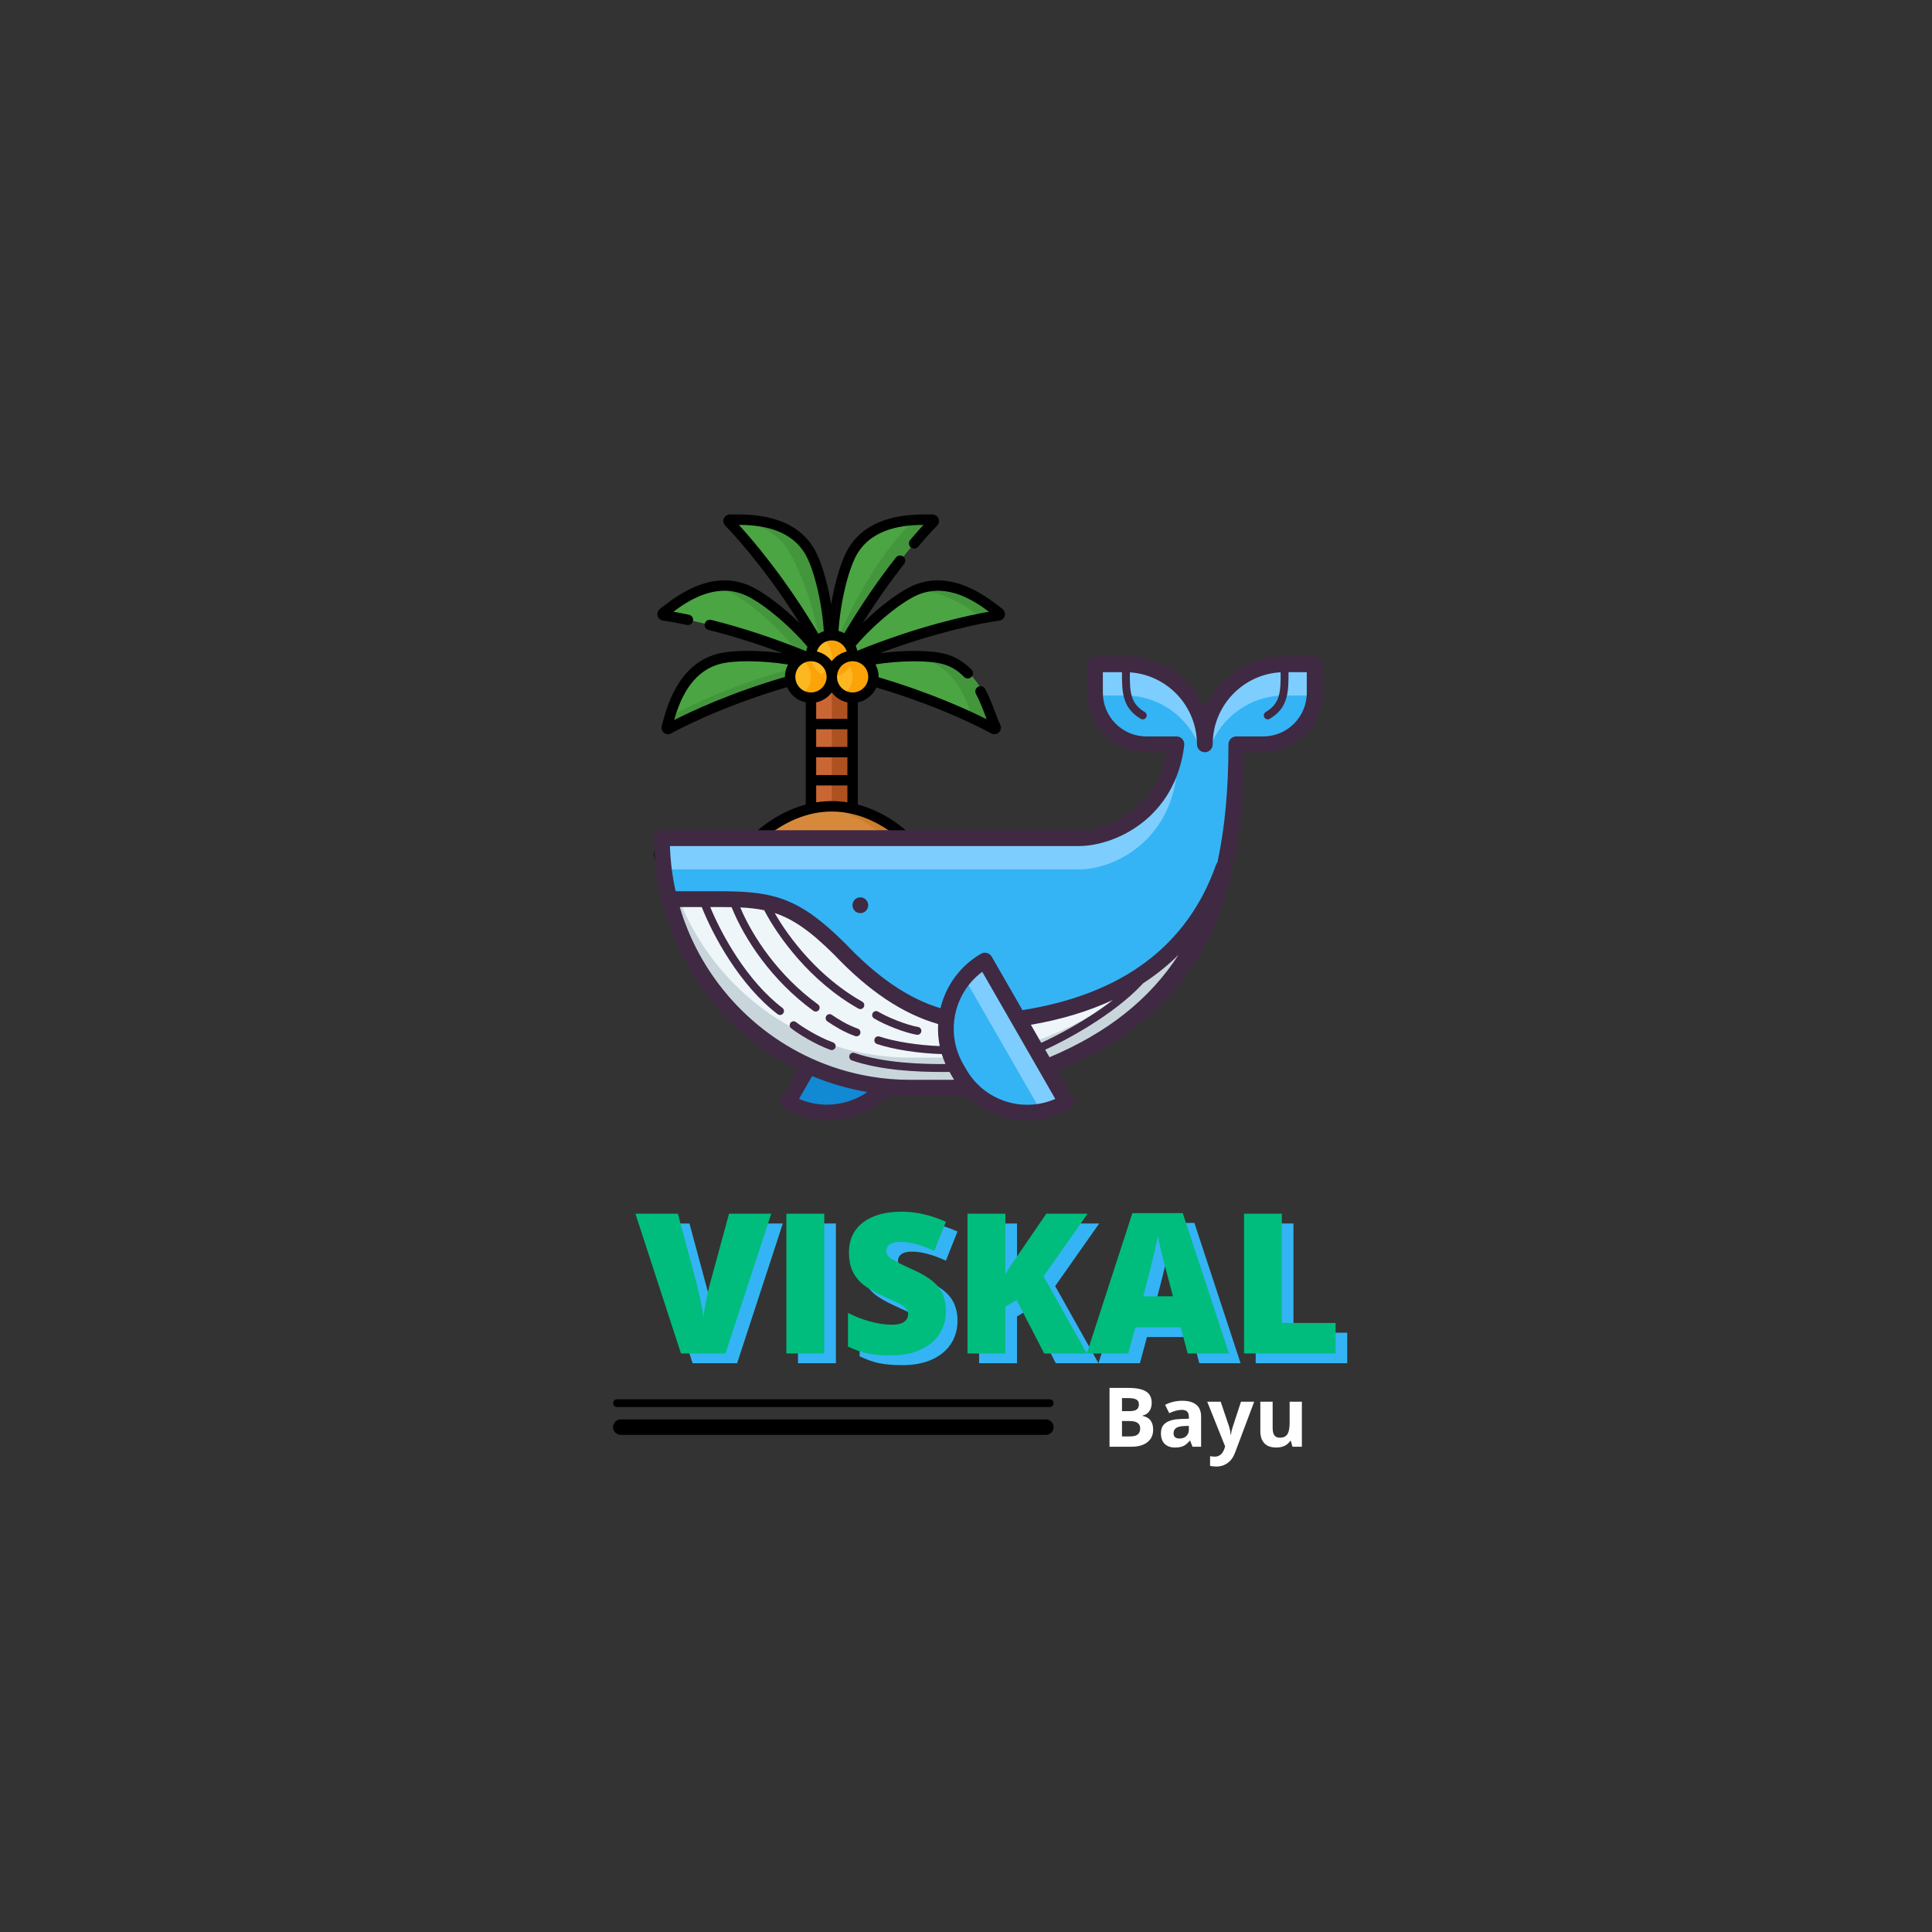<svg xmlns="http://www.w3.org/2000/svg" xmlns:xlink="http://www.w3.org/1999/xlink" width="500" zoomAndPan="magnify" viewBox="0 0 375 375" height="500" preserveAspectRatio="xMidYMid meet" version="1.0"><rect x="0" y="0" width="375" height="375" fill="#333333" stroke="none"/><defs><g/><clipPath id="id1"><path d="M 126.949 99.832 L 195.949 99.832 L 195.949 168.832 L 126.949 168.832 Z M 126.949 99.832 " clip-rule="nonzero"/></clipPath><clipPath id="id2"><path d="M 126.949 127.398 L 256.699 127.398 L 256.699 217.504 L 126.949 217.504 Z M 126.949 127.398 " clip-rule="nonzero"/></clipPath></defs><path fill="#ca6633" d="M 165.492 158.324 L 157.406 158.324 L 157.406 134.609 C 157.406 132.379 159.215 130.566 161.449 130.566 C 163.68 130.566 165.492 132.379 165.492 134.609 Z M 165.492 158.324 " fill-opacity="1" fill-rule="nonzero"/><path fill="#ae5121" d="M 161.449 130.566 C 160.711 130.566 160.023 130.766 159.43 131.109 C 160.637 131.809 161.449 133.113 161.449 134.609 L 161.449 158.324 L 165.492 158.324 L 165.492 134.609 C 165.492 132.379 163.68 130.566 161.449 130.566 Z M 161.449 130.566 " fill-opacity="1" fill-rule="nonzero"/><path fill="#ea9946" d="M 192.91 167.82 L 129.988 167.82 C 128.871 167.82 127.969 166.918 127.969 165.801 C 127.969 164.684 128.871 163.777 129.988 163.777 L 192.91 163.777 C 194.023 163.777 194.93 164.684 194.93 165.801 C 194.93 166.918 194.023 167.82 192.91 167.82 Z M 192.91 167.82 " fill-opacity="1" fill-rule="nonzero"/><path fill="#d7893b" d="M 192.91 163.777 L 188.867 163.777 C 189.984 163.777 190.887 164.684 190.887 165.801 C 190.887 166.918 189.984 167.82 188.867 167.82 L 192.91 167.82 C 194.023 167.82 194.93 166.918 194.93 165.801 C 194.93 164.684 194.023 163.777 192.91 163.777 Z M 192.91 163.777 " fill-opacity="1" fill-rule="nonzero"/><path fill="#d7893b" d="M 177.086 163.777 L 145.812 163.777 C 145.812 163.777 152.102 156.504 161.449 156.504 C 170.797 156.504 177.086 163.777 177.086 163.777 Z M 177.086 163.777 " fill-opacity="1" fill-rule="nonzero"/><path fill="#cc7d2d" d="M 161.449 156.504 C 160.758 156.504 160.082 156.543 159.43 156.617 C 167.648 157.539 173.043 163.777 173.043 163.777 L 177.086 163.777 C 177.086 163.777 170.797 156.504 161.449 156.504 Z M 161.449 156.504 " fill-opacity="1" fill-rule="nonzero"/><path fill="#4ba543" d="M 161.617 130.184 C 180.629 134.488 192.918 141.492 192.918 141.492 C 193.156 141.559 193.297 141.328 193.227 141.09 C 192.422 138.32 190.633 130.055 183.363 127.949 C 178.832 126.637 167.512 127.461 161.617 130.184 Z M 161.617 130.184 " fill-opacity="1" fill-rule="nonzero"/><path fill="#44963d" d="M 193.227 141.09 C 192.422 138.32 190.633 130.055 183.363 127.949 C 181.543 127.422 178.625 127.238 175.406 127.387 C 176.957 127.469 178.309 127.656 179.32 127.949 C 185.414 129.711 187.656 135.805 188.699 139.359 C 191.434 140.645 192.918 141.492 192.918 141.492 C 193.156 141.559 193.297 141.328 193.227 141.09 Z M 193.227 141.09 " fill-opacity="1" fill-rule="nonzero"/><path fill="#4ba543" d="M 162.086 129.27 C 179.855 121.258 193.883 119.449 193.883 119.449 C 194.113 119.359 194.09 119.09 193.891 118.941 C 191.578 117.219 185.172 111.691 178.102 114.391 C 173.695 116.07 165.152 123.547 162.086 129.27 Z M 162.086 129.27 " fill-opacity="1" fill-rule="nonzero"/><path fill="#44963d" d="M 162.152 129.145 C 162.129 129.188 162.105 129.227 162.086 129.27 C 162.684 129 163.273 128.738 163.863 128.48 C 163.297 128.691 162.727 128.914 162.152 129.145 Z M 162.152 129.145 " fill-opacity="1" fill-rule="nonzero"/><path fill="#44963d" d="M 193.891 118.941 C 191.578 117.219 185.172 111.691 178.102 114.391 C 178.027 114.418 177.953 114.445 177.879 114.477 C 183.523 114.848 188.41 118.129 190.504 120.031 C 192.668 119.605 193.883 119.449 193.883 119.449 C 194.113 119.359 194.09 119.09 193.891 118.941 Z M 193.891 118.941 " fill-opacity="1" fill-rule="nonzero"/><path fill="#4ba543" d="M 161.934 128.395 C 171.172 111.23 181.215 101.266 181.215 101.266 C 181.344 101.055 181.156 100.855 180.91 100.859 C 178.027 100.895 169.582 100.402 165.605 106.844 C 163.129 110.859 160.895 121.984 161.934 128.395 Z M 161.934 128.395 " fill-opacity="1" fill-rule="nonzero"/><path fill="#44963d" d="M 180.91 100.859 C 180.055 100.871 178.703 100.836 177.125 100.949 C 177.215 101.027 177.246 101.145 177.172 101.266 C 177.172 101.266 169.027 108.18 161.707 126.102 C 161.746 126.914 161.82 127.684 161.934 128.395 C 171.172 111.23 181.215 101.266 181.215 101.266 C 181.344 101.055 181.156 100.855 180.91 100.859 Z M 180.91 100.859 " fill-opacity="1" fill-rule="nonzero"/><path fill="#4ba543" d="M 161.039 130.184 C 142.027 134.488 129.738 141.492 129.738 141.492 C 129.5 141.559 129.359 141.328 129.43 141.09 C 130.234 138.32 132.023 130.055 139.293 127.949 C 143.824 126.637 155.145 127.461 161.039 130.184 Z M 161.039 130.184 " fill-opacity="1" fill-rule="nonzero"/><path fill="#44963d" d="M 157.359 128.891 C 145.035 131.719 135.285 136.238 130.016 139.027 C 129.766 139.855 129.578 140.57 129.43 141.09 C 129.359 141.328 129.5 141.559 129.738 141.492 C 129.738 141.492 142.027 134.484 161.039 130.184 C 159.969 129.688 158.715 129.258 157.359 128.891 Z M 157.359 128.891 " fill-opacity="1" fill-rule="nonzero"/><path fill="#4ba543" d="M 160.57 129.27 C 142.801 121.258 128.773 119.449 128.773 119.449 C 128.543 119.359 128.566 119.09 128.766 118.941 C 131.078 117.219 137.484 111.691 144.555 114.391 C 148.961 116.07 157.504 123.547 160.57 129.27 Z M 160.57 129.27 " fill-opacity="1" fill-rule="nonzero"/><path fill="#44963d" d="M 140.512 114.391 C 144.336 115.848 151.27 121.664 155.043 126.918 C 156.836 127.633 158.684 128.414 160.57 129.27 C 157.504 123.547 148.961 116.07 144.555 114.391 C 142.469 113.594 140.441 113.516 138.559 113.84 C 139.203 113.957 139.855 114.137 140.512 114.391 Z M 140.512 114.391 " fill-opacity="1" fill-rule="nonzero"/><path fill="#4ba543" d="M 160.723 128.395 C 151.484 111.23 141.441 101.266 141.441 101.266 C 141.312 101.055 141.5 100.855 141.746 100.859 C 144.629 100.895 153.074 100.402 157.051 106.844 C 159.527 110.859 161.762 121.984 160.723 128.395 Z M 160.723 128.395 " fill-opacity="1" fill-rule="nonzero"/><path fill="#44963d" d="M 157.051 106.844 C 153.074 100.402 144.629 100.895 141.746 100.859 C 141.645 100.859 141.555 100.895 141.488 100.949 C 145.215 101.215 150.215 102.32 153.008 106.844 C 155.102 110.238 158.602 118.848 159.008 125.305 C 159.578 126.305 160.152 127.336 160.723 128.395 C 161.762 121.984 159.527 110.859 157.051 106.844 Z M 157.051 106.844 " fill-opacity="1" fill-rule="nonzero"/><path fill="#fdb720" d="M 161.449 131.375 C 161.449 133.609 159.641 135.418 157.406 135.418 C 155.176 135.418 153.363 133.609 153.363 131.375 C 153.363 129.145 155.176 127.336 157.406 127.336 C 159.641 127.336 161.449 129.145 161.449 131.375 Z M 161.449 131.375 " fill-opacity="1" fill-rule="nonzero"/><path fill="#fca309" d="M 157.406 127.336 C 156.672 127.336 155.98 127.531 155.387 127.875 C 156.594 128.574 157.406 129.879 157.406 131.375 C 157.406 132.871 156.594 134.176 155.387 134.875 C 155.98 135.219 156.672 135.418 157.406 135.418 C 159.641 135.418 161.449 133.609 161.449 131.375 C 161.449 129.145 159.641 127.336 157.406 127.336 Z M 157.406 127.336 " fill-opacity="1" fill-rule="nonzero"/><path fill="#fdb720" d="M 169.531 131.375 C 169.531 133.609 167.723 135.418 165.492 135.418 C 163.258 135.418 161.449 133.609 161.449 131.375 C 161.449 129.145 163.258 127.336 165.492 127.336 C 167.723 127.336 169.531 129.145 169.531 131.375 Z M 169.531 131.375 " fill-opacity="1" fill-rule="nonzero"/><path fill="#fca309" d="M 165.492 127.336 C 164.754 127.336 164.062 127.531 163.469 127.875 C 164.676 128.574 165.492 129.879 165.492 131.375 C 165.492 132.871 164.676 134.176 163.469 134.875 C 164.062 135.219 164.754 135.418 165.492 135.418 C 167.723 135.418 169.531 133.609 169.531 131.375 C 169.531 129.145 167.723 127.336 165.492 127.336 Z M 165.492 127.336 " fill-opacity="1" fill-rule="nonzero"/><path fill="#fdb720" d="M 165.492 127.336 C 165.492 129.566 163.68 131.375 161.449 131.375 C 159.215 131.375 157.406 129.566 157.406 127.336 C 157.406 125.102 159.215 123.293 161.449 123.293 C 163.68 123.293 165.492 125.102 165.492 127.336 Z M 165.492 127.336 " fill-opacity="1" fill-rule="nonzero"/><path fill="#fca309" d="M 161.449 123.293 C 160.711 123.293 160.023 123.492 159.43 123.836 C 160.637 124.535 161.449 125.84 161.449 127.336 C 161.449 128.832 160.637 130.137 159.43 130.836 C 160.023 131.18 160.711 131.375 161.449 131.375 C 163.68 131.375 165.492 129.566 165.492 127.336 C 165.492 125.102 163.68 123.293 161.449 123.293 Z M 161.449 123.293 " fill-opacity="1" fill-rule="nonzero"/><g clip-path="url(#id1)"><path fill="#000000" d="M 192.91 162.77 L 177.531 162.77 C 176.398 161.574 172.387 157.723 166.5 156.16 L 166.5 136.328 C 168.109 136 169.445 134.902 170.102 133.441 C 183.746 137.477 192.332 142.32 192.418 142.367 C 192.488 142.41 192.559 142.441 192.637 142.461 C 192.754 142.496 192.875 142.512 192.992 142.512 C 193.367 142.512 193.73 142.348 193.977 142.051 C 194.305 141.652 194.363 141.098 194.129 140.633 C 193.844 140.07 193.543 139.27 193.195 138.348 C 192.691 137.008 192.062 135.336 191.211 133.723 C 190.949 133.23 190.34 133.043 189.844 133.301 C 189.352 133.562 189.164 134.176 189.426 134.668 C 190.219 136.168 190.797 137.703 191.305 139.059 C 191.375 139.25 191.445 139.434 191.512 139.609 C 188.199 137.941 180.742 134.469 170.539 131.465 C 170.543 131.434 170.543 131.406 170.543 131.375 C 170.543 130.5 170.316 129.676 169.922 128.953 C 174.922 128.18 180.379 128.145 183.086 128.922 C 184.621 129.359 185.941 130.164 187.113 131.383 C 187.312 131.586 187.578 131.691 187.844 131.691 C 188.094 131.691 188.348 131.598 188.543 131.406 C 188.945 131.02 188.957 130.379 188.57 129.977 C 187.16 128.52 185.504 127.512 183.641 126.977 C 180.852 126.18 175.715 126.133 170.727 126.797 C 181.352 122.812 190.406 120.918 194.012 120.453 C 194.09 120.441 194.168 120.422 194.242 120.395 C 194.684 120.227 194.984 119.852 195.047 119.398 C 195.113 118.922 194.902 118.434 194.496 118.133 C 194.336 118.012 194.156 117.875 193.957 117.723 C 191.227 115.633 184.84 110.738 177.738 113.445 C 175.016 114.484 170.957 117.496 167.418 120.977 C 169.941 116.949 172.648 113.082 175.496 109.445 C 175.84 109.008 175.766 108.371 175.324 108.027 C 174.887 107.684 174.25 107.762 173.906 108.199 C 170.312 112.785 166.941 117.73 163.879 122.906 C 163.527 122.711 163.152 122.562 162.758 122.457 C 163.117 116.816 164.73 110.188 166.465 107.375 C 169.562 102.359 175.641 101.914 179.242 101.875 C 178.594 102.582 177.715 103.562 176.66 104.812 C 176.301 105.238 176.355 105.875 176.781 106.234 C 177.207 106.594 177.844 106.539 178.207 106.113 C 180.461 103.441 181.91 102 181.926 101.984 C 181.984 101.93 182.031 101.867 182.074 101.797 C 182.32 101.398 182.332 100.918 182.105 100.52 C 181.871 100.105 181.418 99.848 180.914 99.848 C 180.91 99.848 180.902 99.848 180.898 99.848 C 180.699 99.852 180.473 99.852 180.223 99.852 C 176.789 99.848 168.738 99.848 164.746 106.312 C 163.355 108.566 162.07 112.828 161.328 117.293 C 160.586 112.828 159.301 108.57 157.91 106.312 C 153.918 99.848 145.875 99.852 142.434 99.852 C 142.184 99.852 141.957 99.852 141.758 99.848 C 141.25 99.84 140.789 100.102 140.551 100.52 C 140.324 100.918 140.336 101.398 140.582 101.797 C 140.625 101.867 140.676 101.93 140.73 101.984 C 140.809 102.059 147.711 108.977 155.23 120.961 C 151.695 117.488 147.664 114.492 144.914 113.445 C 137.812 110.738 131.43 115.633 128.699 117.723 C 128.5 117.875 128.32 118.012 128.16 118.129 C 127.754 118.434 127.543 118.922 127.609 119.398 C 127.672 119.852 127.973 120.227 128.414 120.395 C 128.488 120.422 128.566 120.441 128.645 120.449 C 128.66 120.453 130.383 120.68 133.32 121.297 C 133.867 121.414 134.402 121.066 134.516 120.52 C 134.633 119.973 134.281 119.438 133.738 119.32 C 132.508 119.062 131.488 118.871 130.711 118.734 C 133.59 116.574 138.688 113.234 144.195 115.332 C 147.449 116.574 152.98 121.094 156.727 125.539 C 156.621 125.82 156.539 126.109 156.484 126.41 C 150.387 123.914 144.176 121.863 138.023 120.316 C 137.48 120.18 136.934 120.508 136.797 121.047 C 136.66 121.59 136.988 122.141 137.531 122.273 C 142.32 123.48 147.148 124.996 151.93 126.793 C 146.922 126.125 141.801 126.172 139.012 126.977 C 131.711 129.09 129.559 136.844 128.641 140.156 C 128.574 140.398 128.512 140.613 128.457 140.809 C 128.316 141.293 128.438 141.809 128.781 142.152 C 129.016 142.387 129.328 142.516 129.652 142.516 C 129.773 142.516 129.898 142.496 130.02 142.461 C 130.098 142.441 130.168 142.406 130.238 142.367 C 130.324 142.32 138.98 137.43 152.77 133.375 C 153.414 134.871 154.762 135.996 156.395 136.328 L 156.395 156.16 C 150.512 157.723 146.5 161.574 145.367 162.77 L 129.988 162.77 C 128.316 162.77 126.957 164.129 126.957 165.801 C 126.957 167.473 128.316 168.832 129.988 168.832 L 192.91 168.832 C 194.578 168.832 195.941 167.473 195.941 165.801 C 195.941 164.129 194.578 162.77 192.91 162.77 Z M 161.449 134.402 C 162.18 135.375 163.246 136.078 164.48 136.328 L 164.48 139.527 L 158.418 139.527 L 158.418 136.328 C 159.648 136.074 160.719 135.375 161.449 134.402 Z M 164.48 144.984 L 158.418 144.984 L 158.418 141.547 L 164.48 141.547 Z M 158.418 147.004 L 164.48 147.004 L 164.48 150.441 L 158.418 150.441 Z M 165.492 134.406 C 163.82 134.406 162.461 133.047 162.461 131.375 C 162.461 129.703 163.82 128.344 165.492 128.344 C 167.164 128.344 168.523 129.703 168.523 131.375 C 168.523 133.047 167.164 134.406 165.492 134.406 Z M 158.547 126.457 C 158.926 125.211 160.082 124.305 161.449 124.305 C 162.812 124.305 163.973 125.211 164.352 126.457 C 163.172 126.727 162.152 127.414 161.449 128.348 C 160.746 127.414 159.727 126.727 158.547 126.457 Z M 178.461 115.332 C 183.973 113.23 189.07 116.578 191.949 118.734 C 188.07 119.422 178.312 121.465 166.398 126.316 C 166.328 125.98 166.227 125.656 166.094 125.348 C 169.824 120.98 175.285 116.547 178.461 115.332 Z M 156.188 107.375 C 157.934 110.203 159.555 116.867 159.902 122.527 C 159.527 122.645 159.172 122.809 158.84 123.008 C 152.414 112.141 146.039 104.742 143.41 101.875 C 147.008 101.914 153.09 102.355 156.188 107.375 Z M 130.852 139.758 C 131.852 136.301 133.91 130.559 139.574 128.918 C 142.316 128.125 147.867 128.172 152.957 128.988 C 152.574 129.699 152.355 130.512 152.355 131.375 C 152.355 131.383 152.355 131.387 152.355 131.395 C 141.719 134.508 134.031 138.137 130.852 139.758 Z M 154.375 131.375 C 154.375 129.703 155.734 128.344 157.406 128.344 C 159.078 128.344 160.438 129.703 160.438 131.375 C 160.438 133.047 159.078 134.406 157.406 134.406 C 155.734 134.406 154.375 133.047 154.375 131.375 Z M 158.418 152.461 L 164.48 152.461 L 164.48 155.73 C 163.512 155.578 162.5 155.492 161.449 155.492 C 160.398 155.492 159.387 155.578 158.418 155.73 Z M 161.449 157.516 C 167.434 157.516 172.16 160.719 174.57 162.77 L 148.324 162.77 C 150.727 160.719 155.445 157.516 161.449 157.516 Z M 192.91 166.809 L 129.988 166.809 C 129.434 166.809 128.98 166.355 128.98 165.801 C 128.98 165.242 129.434 164.789 129.988 164.789 L 192.91 164.789 C 193.465 164.789 193.918 165.242 193.918 165.801 C 193.918 166.355 193.465 166.809 192.91 166.809 Z M 192.91 166.809 " fill-opacity="1" fill-rule="nonzero"/></g><path fill="#1189d3" d="M 152.957 213.93 C 160.215 218.141 169.492 215.645 173.684 208.352 L 174.301 207.281 C 178.488 199.988 176.004 190.664 168.746 186.457 L 152.957 213.93 " fill-opacity="1" fill-rule="nonzero"/><path fill="#34b4f4" d="M 249.32 128.934 C 240.781 128.934 233.855 135.891 233.855 144.469 C 233.855 135.891 226.93 128.934 218.391 128.934 L 212.539 128.934 L 212.539 134.473 C 212.539 139.992 216.996 144.469 222.492 144.469 L 228.344 144.469 C 226.805 157.184 216.375 162.684 209.363 162.684 L 128.477 162.684 C 128.477 189.438 150.066 211.129 176.699 211.129 L 184.312 211.129 C 188.816 211.129 193.168 210.465 197.277 209.246 C 197.277 209.25 197.277 209.25 197.277 209.254 C 197.328 209.238 197.375 209.219 197.426 209.203 C 198.98 208.734 200.504 208.195 201.984 207.57 C 230.5 196.543 239.973 175.297 239.973 144.469 L 245.219 144.469 C 250.715 144.469 255.172 139.992 255.172 134.473 L 255.172 128.934 L 249.32 128.934 " fill-opacity="1" fill-rule="nonzero"/><path fill="#7dceff" d="M 209.363 168.75 C 216.375 168.75 226.805 163.254 228.344 150.539 L 226.758 150.539 C 223.223 158.949 215.137 162.684 209.363 162.684 L 128.477 162.684 C 128.477 164.738 128.605 166.762 128.852 168.75 L 209.363 168.75 " fill-opacity="1" fill-rule="nonzero"/><path fill="#7dceff" d="M 249.32 128.934 C 240.781 128.934 233.855 135.891 233.855 144.469 C 233.855 135.891 226.93 128.934 218.391 128.934 L 212.539 128.934 L 212.539 134.473 C 212.539 134.648 212.547 134.824 212.555 135 L 218.391 135 C 225.066 135 230.754 139.254 232.922 145.207 L 234.789 145.207 C 236.957 139.254 242.645 135 249.32 135 L 255.156 135 C 255.168 134.824 255.172 134.648 255.172 134.473 L 255.172 128.934 L 249.32 128.934 " fill-opacity="1" fill-rule="nonzero"/><path fill="#eff6f9" d="M 237.461 168.395 C 228.711 193.18 204.797 197.086 193.621 198.242 C 182.438 199.395 172.688 194.434 163.012 184.238 C 154.355 175.621 149.766 174.527 140.039 174.527 C 137.992 174.527 133.668 174.527 129.934 174.527 C 135.195 195.559 154.137 211.129 176.699 211.129 L 184.312 211.129 C 188.816 211.129 193.168 210.465 197.277 209.246 C 197.277 209.25 197.277 209.25 197.277 209.254 C 197.328 209.238 197.375 209.219 197.426 209.203 C 198.98 208.734 200.504 208.195 201.984 207.57 C 222.406 199.672 233.059 186.535 237.461 168.395 " fill-opacity="1" fill-rule="nonzero"/><path fill="#c8d6db" d="M 225.551 186.164 C 219.805 192.613 212.094 197.809 201.984 201.719 C 200.504 202.34 198.98 202.883 197.426 203.352 C 197.375 203.367 197.328 203.383 197.277 203.402 C 197.277 203.398 197.277 203.395 197.277 203.391 C 193.168 204.613 188.816 205.277 184.312 205.277 L 176.699 205.277 C 156.285 205.277 138.84 192.531 131.805 174.527 C 131.172 174.527 130.547 174.527 129.934 174.527 C 135.195 195.559 154.137 211.129 176.699 211.129 L 184.312 211.129 C 188.816 211.129 193.168 210.465 197.277 209.246 C 197.277 209.25 197.277 209.25 197.277 209.254 C 197.328 209.238 197.375 209.219 197.426 209.203 C 198.98 208.734 200.504 208.195 201.984 207.57 C 222.406 199.672 233.059 186.535 237.461 168.395 C 234.707 176.199 230.445 181.934 225.551 186.164 " fill-opacity="1" fill-rule="nonzero"/><path fill="#34b4f4" d="M 206.961 213.93 C 199.703 218.141 190.422 215.645 186.23 208.352 L 185.617 207.281 C 181.426 199.988 183.914 190.664 191.172 186.457 L 206.961 213.93 " fill-opacity="1" fill-rule="nonzero"/><path fill="#7dceff" d="M 191.172 186.457 C 189.613 187.359 188.277 188.5 187.18 189.801 L 202.082 215.73 C 203.754 215.426 205.402 214.836 206.961 213.93 L 191.172 186.457 " fill-opacity="1" fill-rule="nonzero"/><g clip-path="url(#id2)"><path fill="#402943" d="M 253.645 134.473 C 253.645 139.137 249.863 142.938 245.219 142.938 L 239.973 142.938 C 239.129 142.938 238.445 143.621 238.445 144.469 C 238.445 153.121 237.754 160.715 236.301 167.398 C 236.184 167.539 236.086 167.699 236.02 167.879 C 230.496 183.535 217.855 193.012 198.457 196.066 L 192.492 185.688 C 192.07 184.953 191.137 184.703 190.406 185.125 C 186.297 187.508 183.582 191.395 182.543 195.695 C 176.383 193.84 170.34 189.734 164.117 183.18 C 164.105 183.168 164.098 183.156 164.086 183.148 C 155.359 174.461 150.43 172.992 140.039 172.992 L 131.145 172.992 C 130.508 170.156 130.125 167.223 130.031 164.219 L 209.363 164.219 C 216.371 164.219 228.137 158.906 229.863 144.656 C 229.914 144.219 229.781 143.781 229.488 143.453 C 229.199 143.125 228.781 142.938 228.344 142.938 L 222.492 142.938 C 217.848 142.938 214.066 139.137 214.066 134.473 L 214.066 130.469 L 217.777 130.469 C 217.75 134.34 217.844 137.406 221.418 139.527 C 221.539 139.598 221.672 139.633 221.805 139.633 C 222.066 139.633 222.32 139.5 222.465 139.254 C 222.68 138.891 222.559 138.418 222.195 138.203 C 219.363 136.527 219.281 134.23 219.305 130.5 C 226.566 130.977 232.328 137.059 232.328 144.469 C 232.328 145.32 233.012 146.008 233.855 146.008 C 234.699 146.008 235.383 145.32 235.383 144.469 C 235.383 137.004 241.23 130.883 248.566 130.488 C 248.594 134.223 248.512 136.523 245.68 138.203 C 245.316 138.418 245.195 138.891 245.41 139.254 C 245.551 139.5 245.809 139.633 246.066 139.633 C 246.199 139.633 246.332 139.598 246.457 139.527 C 250.027 137.406 250.121 134.34 250.098 130.469 L 253.645 130.469 Z M 202.102 202.41 L 200.094 198.91 C 206.012 197.891 211.316 196.281 216.012 194.098 C 210.859 198.09 204.906 201.156 202.102 202.41 Z M 203.711 205.211 L 202.871 203.746 C 206.777 201.98 216.062 197.07 221.73 191.023 C 221.77 190.98 221.805 190.934 221.832 190.887 C 224.375 189.238 226.699 187.379 228.777 185.297 C 223.148 193.992 214.914 200.484 203.711 205.211 Z M 187.555 207.582 L 186.941 206.512 C 185.402 203.836 184.867 200.848 185.219 197.992 C 185.223 197.984 185.227 197.977 185.227 197.969 C 185.254 197.863 185.266 197.758 185.27 197.652 C 185.789 194.133 187.656 190.844 190.652 188.629 L 196.348 198.539 C 196.348 198.539 196.348 198.539 196.352 198.539 L 204.828 213.297 C 198.555 216.051 191.059 213.68 187.555 207.582 Z M 184.312 209.594 L 176.699 209.594 C 176.121 209.594 175.539 209.582 174.965 209.559 C 174.848 209.555 174.734 209.551 174.617 209.547 C 174.066 209.523 173.52 209.488 172.973 209.445 C 172.852 209.434 172.73 209.422 172.609 209.414 C 172.109 209.371 171.613 209.32 171.117 209.258 C 171.035 209.25 170.953 209.242 170.871 209.23 C 170.363 209.168 169.859 209.09 169.355 209.012 C 169.168 208.984 168.984 208.953 168.797 208.922 C 168.34 208.844 167.883 208.758 167.43 208.664 C 167.188 208.617 166.949 208.562 166.707 208.512 C 166.461 208.457 166.215 208.398 165.973 208.344 C 165.426 208.215 164.887 208.074 164.352 207.93 C 164.277 207.906 164.203 207.891 164.133 207.867 C 149.68 203.809 138.039 192.918 132.883 178.898 C 132.855 178.824 132.824 178.746 132.797 178.668 C 132.645 178.25 132.5 177.828 132.363 177.402 C 132.25 177.059 132.137 176.715 132.035 176.367 C 132.004 176.266 131.973 176.164 131.941 176.062 L 136.211 176.062 C 138.359 181.504 143.543 191.207 150.941 196.852 C 151.078 196.961 151.238 197.012 151.402 197.012 C 151.633 197.012 151.859 196.906 152.012 196.707 C 152.266 196.371 152.199 195.887 151.863 195.633 C 144.977 190.375 140.066 181.422 137.859 176.062 L 140.039 176.062 C 140.719 176.062 141.371 176.066 142.004 176.078 C 144.43 182.148 149.707 190.258 157.879 196.199 C 158.016 196.297 158.172 196.348 158.328 196.348 C 158.562 196.348 158.797 196.234 158.945 196.027 C 159.191 195.684 159.117 195.207 158.773 194.957 C 151.137 189.402 146.125 181.914 143.684 176.133 C 145.363 176.211 146.887 176.371 148.332 176.676 C 150.945 181.715 157.223 190.484 166.621 195.77 C 166.738 195.836 166.867 195.867 166.992 195.867 C 167.262 195.867 167.52 195.727 167.66 195.477 C 167.867 195.105 167.734 194.637 167.367 194.43 C 159.008 189.73 153.211 182.188 150.371 177.219 C 153.945 178.395 157.309 180.723 161.922 185.312 C 168.652 192.402 175.266 196.812 182.09 198.766 C 182.012 200.188 182.113 201.625 182.402 203.047 C 178.152 202.883 173.664 202.176 170.715 201.191 C 170.316 201.055 169.883 201.273 169.75 201.676 C 169.617 202.078 169.832 202.512 170.234 202.645 C 173.414 203.711 178.281 204.461 182.797 204.598 C 183 205.25 183.238 205.898 183.52 206.535 C 178.879 206.551 171.582 206.352 165.852 204.375 C 165.453 204.238 165.02 204.453 164.883 204.852 C 164.746 205.254 164.957 205.691 165.355 205.828 C 171.09 207.809 178.242 208.07 182.992 208.07 C 183.453 208.07 183.891 208.066 184.301 208.062 L 184.91 209.117 C 185 209.277 185.098 209.426 185.195 209.578 C 184.898 209.586 184.605 209.594 184.312 209.594 Z M 155.086 213.293 L 157.633 208.867 C 161.043 210.285 164.633 211.332 168.352 211.965 C 164.504 214.645 159.438 215.191 155.086 213.293 Z M 255.172 127.398 L 249.324 127.398 C 242.461 127.398 236.535 131.504 233.855 137.398 C 231.176 131.504 225.25 127.398 218.391 127.398 L 212.539 127.398 C 211.695 127.398 211.012 128.086 211.012 128.934 L 211.012 134.473 C 211.012 140.832 216.16 146.008 222.492 146.008 L 226.555 146.008 C 224.387 157 215.039 161.148 209.363 161.148 L 128.477 161.148 C 127.633 161.148 126.949 161.836 126.949 162.684 C 126.949 166.887 127.473 170.973 128.449 174.879 C 128.453 174.887 128.449 174.895 128.453 174.902 C 128.465 174.945 128.477 174.984 128.484 175.027 C 128.52 175.164 128.555 175.297 128.594 175.434 C 128.664 175.703 128.734 175.977 128.812 176.246 C 128.832 176.32 128.852 176.391 128.875 176.465 C 132.832 190.391 142.449 201.523 154.832 207.598 L 151.633 213.164 C 151.211 213.898 151.461 214.836 152.191 215.262 C 154.777 216.762 157.648 217.484 160.504 217.484 C 164.902 217.484 169.258 215.758 172.457 212.484 C 172.547 212.492 172.637 212.5 172.723 212.504 C 172.848 212.516 172.977 212.523 173.102 212.535 C 173.367 212.555 173.637 212.57 173.906 212.586 C 174.043 212.594 174.18 212.602 174.316 212.605 C 174.594 212.621 174.867 212.629 175.141 212.637 C 175.266 212.641 175.387 212.648 175.512 212.648 C 175.906 212.66 176.305 212.664 176.699 212.664 L 184.312 212.664 C 185.379 212.664 186.461 212.625 187.527 212.551 C 190.695 215.758 195.004 217.504 199.402 217.504 C 202.23 217.504 205.102 216.781 207.723 215.262 C 208.453 214.836 208.707 213.898 208.281 213.164 L 205.27 207.918 C 218.531 202.473 227.809 194.621 233.582 183.953 C 238.82 174.281 241.348 162.191 241.496 146.008 L 245.219 146.008 C 251.547 146.008 256.699 140.832 256.699 134.473 L 256.699 128.934 C 256.699 128.086 256.016 127.398 255.172 127.398 " fill-opacity="1" fill-rule="nonzero"/></g><path fill="#402943" d="M 166.992 174.172 C 166.148 174.172 165.465 174.859 165.465 175.707 C 165.465 176.555 166.148 177.242 166.992 177.242 C 167.836 177.242 168.52 176.555 168.52 175.707 C 168.52 174.859 167.836 174.172 166.992 174.172 " fill-opacity="1" fill-rule="nonzero"/><path fill="#402943" d="M 169.656 197.676 C 171.59 198.844 175.473 200.434 177.945 200.848 C 177.988 200.855 178.031 200.855 178.07 200.855 C 178.438 200.855 178.762 200.59 178.824 200.215 C 178.895 199.797 178.613 199.402 178.195 199.332 C 175.957 198.957 172.258 197.453 170.441 196.359 C 170.082 196.145 169.609 196.262 169.395 196.625 C 169.176 196.988 169.293 197.461 169.656 197.676 " fill-opacity="1" fill-rule="nonzero"/><path fill="#402943" d="M 160.598 198.25 C 161.832 199.094 163.738 200.309 165.996 201.109 C 166.078 201.137 166.164 201.152 166.25 201.152 C 166.562 201.152 166.859 200.957 166.969 200.641 C 167.109 200.242 166.902 199.801 166.504 199.66 C 164.414 198.918 162.621 197.773 161.457 196.98 C 161.105 196.742 160.633 196.832 160.395 197.184 C 160.156 197.531 160.246 198.012 160.598 198.25 " fill-opacity="1" fill-rule="nonzero"/><path fill="#402943" d="M 161.695 202.332 C 158.812 201.285 155.758 199.359 154.508 198.391 C 154.176 198.133 153.695 198.195 153.438 198.531 C 153.18 198.867 153.242 199.348 153.574 199.605 C 154.949 200.672 158.109 202.66 161.176 203.777 C 161.262 203.809 161.352 203.82 161.438 203.82 C 161.75 203.82 162.043 203.629 162.156 203.316 C 162.301 202.918 162.094 202.477 161.695 202.332 " fill-opacity="1" fill-rule="nonzero"/><g fill="#34b4f4" fill-opacity="1"><g transform="translate(125.591, 264.6)"><g><path d="M 18.172 -27.125 L 26.359 -27.125 L 17.484 0 L 8.844 0 L 0 -27.125 L 8.234 -27.125 L 11.938 -13.375 C 12.695 -10.32 13.113 -8.195 13.188 -7 C 13.281 -7.863 13.457 -8.941 13.719 -10.234 C 13.977 -11.535 14.207 -12.555 14.406 -13.297 Z M 18.172 -27.125 "/></g></g></g><g fill="#34b4f4" fill-opacity="1"><g transform="translate(151.951, 264.6)"><g><path d="M 2.938 0 L 2.938 -27.125 L 10.297 -27.125 L 10.297 0 Z M 2.938 0 "/></g></g></g><g fill="#34b4f4" fill-opacity="1"><g transform="translate(165.178, 264.6)"><g><path d="M 20.672 -8.234 C 20.672 -6.555 20.242 -5.062 19.391 -3.75 C 18.535 -2.445 17.301 -1.43 15.688 -0.703 C 14.082 0.016 12.195 0.375 10.031 0.375 C 8.227 0.375 6.711 0.25 5.484 0 C 4.266 -0.258 2.992 -0.707 1.672 -1.344 L 1.672 -7.875 C 3.066 -7.156 4.52 -6.594 6.031 -6.188 C 7.539 -5.781 8.926 -5.578 10.188 -5.578 C 11.27 -5.578 12.066 -5.766 12.578 -6.141 C 13.086 -6.523 13.344 -7.016 13.344 -7.609 C 13.344 -7.984 13.238 -8.305 13.031 -8.578 C 12.832 -8.859 12.504 -9.141 12.047 -9.422 C 11.598 -9.711 10.395 -10.297 8.438 -11.172 C 6.676 -11.973 5.352 -12.75 4.469 -13.5 C 3.582 -14.258 2.926 -15.129 2.5 -16.109 C 2.07 -17.086 1.859 -18.242 1.859 -19.578 C 1.859 -22.078 2.766 -24.023 4.578 -25.422 C 6.398 -26.816 8.898 -27.516 12.078 -27.516 C 14.891 -27.516 17.754 -26.863 20.672 -25.562 L 18.422 -19.906 C 15.891 -21.07 13.703 -21.656 11.859 -21.656 C 10.898 -21.656 10.203 -21.488 9.766 -21.156 C 9.336 -20.82 9.125 -20.406 9.125 -19.906 C 9.125 -19.375 9.398 -18.895 9.953 -18.469 C 10.504 -18.051 12 -17.289 14.438 -16.188 C 16.77 -15.133 18.391 -14.004 19.297 -12.797 C 20.211 -11.586 20.672 -10.066 20.672 -8.234 Z M 20.672 -8.234 "/></g></g></g><g fill="#34b4f4" fill-opacity="1"><g transform="translate(187.105, 264.6)"><g><path d="M 26.109 0 L 17.828 0 L 12.469 -10.375 L 10.297 -9.078 L 10.297 0 L 2.938 0 L 2.938 -27.125 L 10.297 -27.125 L 10.297 -15.344 C 10.672 -16.07 11.422 -17.227 12.547 -18.812 L 18.234 -27.125 L 26.25 -27.125 L 17.703 -14.969 Z M 26.109 0 "/></g></g></g><g fill="#34b4f4" fill-opacity="1"><g transform="translate(213.206, 264.6)"><g><path d="M 19.578 0 L 18.234 -5.078 L 9.422 -5.078 L 8.047 0 L 0 0 L 8.844 -27.234 L 18.625 -27.234 L 27.594 0 Z M 16.719 -11.094 L 15.547 -15.547 C 15.273 -16.535 14.941 -17.816 14.547 -19.391 C 14.16 -20.961 13.906 -22.086 13.781 -22.766 C 13.676 -22.141 13.457 -21.102 13.125 -19.656 C 12.801 -18.207 12.078 -15.352 10.953 -11.094 Z M 16.719 -11.094 "/></g></g></g><g fill="#34b4f4" fill-opacity="1"><g transform="translate(240.792, 264.6)"><g><path d="M 2.938 0 L 2.938 -27.125 L 10.266 -27.125 L 10.266 -5.922 L 20.703 -5.922 L 20.703 0 Z M 2.938 0 "/></g></g></g><g fill="#00bd7e" fill-opacity="1"><g transform="translate(123.335, 262.707)"><g><path d="M 18.172 -27.125 L 26.359 -27.125 L 17.484 0 L 8.844 0 L 0 -27.125 L 8.234 -27.125 L 11.938 -13.375 C 12.695 -10.32 13.113 -8.195 13.188 -7 C 13.281 -7.863 13.457 -8.941 13.719 -10.234 C 13.977 -11.535 14.207 -12.555 14.406 -13.297 Z M 18.172 -27.125 "/></g></g></g><g fill="#00bd7e" fill-opacity="1"><g transform="translate(149.695, 262.707)"><g><path d="M 2.938 0 L 2.938 -27.125 L 10.297 -27.125 L 10.297 0 Z M 2.938 0 "/></g></g></g><g fill="#00bd7e" fill-opacity="1"><g transform="translate(162.922, 262.707)"><g><path d="M 20.672 -8.234 C 20.672 -6.555 20.242 -5.062 19.391 -3.75 C 18.535 -2.445 17.301 -1.43 15.688 -0.703 C 14.082 0.016 12.195 0.375 10.031 0.375 C 8.227 0.375 6.711 0.25 5.484 0 C 4.266 -0.258 2.992 -0.707 1.672 -1.344 L 1.672 -7.875 C 3.066 -7.156 4.52 -6.594 6.031 -6.188 C 7.539 -5.781 8.926 -5.578 10.188 -5.578 C 11.27 -5.578 12.066 -5.766 12.578 -6.141 C 13.086 -6.523 13.344 -7.016 13.344 -7.609 C 13.344 -7.984 13.238 -8.305 13.031 -8.578 C 12.832 -8.859 12.504 -9.141 12.047 -9.422 C 11.598 -9.711 10.395 -10.297 8.438 -11.172 C 6.676 -11.973 5.352 -12.75 4.469 -13.5 C 3.582 -14.258 2.926 -15.129 2.5 -16.109 C 2.07 -17.086 1.859 -18.242 1.859 -19.578 C 1.859 -22.078 2.766 -24.023 4.578 -25.422 C 6.398 -26.816 8.898 -27.516 12.078 -27.516 C 14.891 -27.516 17.754 -26.863 20.672 -25.562 L 18.422 -19.906 C 15.891 -21.07 13.703 -21.656 11.859 -21.656 C 10.898 -21.656 10.203 -21.488 9.766 -21.156 C 9.336 -20.82 9.125 -20.406 9.125 -19.906 C 9.125 -19.375 9.398 -18.895 9.953 -18.469 C 10.504 -18.051 12 -17.289 14.438 -16.188 C 16.77 -15.133 18.391 -14.004 19.297 -12.797 C 20.211 -11.586 20.672 -10.066 20.672 -8.234 Z M 20.672 -8.234 "/></g></g></g><g fill="#00bd7e" fill-opacity="1"><g transform="translate(184.849, 262.707)"><g><path d="M 26.109 0 L 17.828 0 L 12.469 -10.375 L 10.297 -9.078 L 10.297 0 L 2.938 0 L 2.938 -27.125 L 10.297 -27.125 L 10.297 -15.344 C 10.672 -16.07 11.422 -17.227 12.547 -18.812 L 18.234 -27.125 L 26.25 -27.125 L 17.703 -14.969 Z M 26.109 0 "/></g></g></g><g fill="#00bd7e" fill-opacity="1"><g transform="translate(210.95, 262.707)"><g><path d="M 19.578 0 L 18.234 -5.078 L 9.422 -5.078 L 8.047 0 L 0 0 L 8.844 -27.234 L 18.625 -27.234 L 27.594 0 Z M 16.719 -11.094 L 15.547 -15.547 C 15.273 -16.535 14.941 -17.816 14.547 -19.391 C 14.16 -20.961 13.906 -22.086 13.781 -22.766 C 13.676 -22.141 13.457 -21.102 13.125 -19.656 C 12.801 -18.207 12.078 -15.352 10.953 -11.094 Z M 16.719 -11.094 "/></g></g></g><g fill="#00bd7e" fill-opacity="1"><g transform="translate(238.536, 262.707)"><g><path d="M 2.938 0 L 2.938 -27.125 L 10.266 -27.125 L 10.266 -5.922 L 20.703 -5.922 L 20.703 0 Z M 2.938 0 "/></g></g></g><g fill="#ffffff" fill-opacity="1"><g transform="translate(213.918, 280.809)"><g><path d="M 1.438 -11.422 L 5 -11.422 C 6.613 -11.422 7.785 -11.191 8.516 -10.734 C 9.254 -10.273 9.625 -9.539 9.625 -8.531 C 9.625 -7.852 9.461 -7.297 9.141 -6.859 C 8.816 -6.422 8.391 -6.156 7.859 -6.062 L 7.859 -5.984 C 8.586 -5.828 9.109 -5.523 9.422 -5.078 C 9.742 -4.641 9.906 -4.051 9.906 -3.312 C 9.906 -2.27 9.531 -1.457 8.781 -0.875 C 8.031 -0.289 7.008 0 5.719 0 L 1.438 0 Z M 3.859 -6.906 L 5.266 -6.906 C 5.922 -6.906 6.395 -7.004 6.688 -7.203 C 6.988 -7.41 7.141 -7.75 7.141 -8.219 C 7.141 -8.656 6.977 -8.969 6.656 -9.156 C 6.332 -9.344 5.828 -9.438 5.141 -9.438 L 3.859 -9.438 Z M 3.859 -4.984 L 3.859 -2 L 5.438 -2 C 6.102 -2 6.594 -2.125 6.906 -2.375 C 7.227 -2.633 7.391 -3.031 7.391 -3.562 C 7.391 -4.508 6.711 -4.984 5.359 -4.984 Z M 3.859 -4.984 "/></g></g></g><g fill="#ffffff" fill-opacity="1"><g transform="translate(224.665, 280.809)"><g><path d="M 6.797 0 L 6.344 -1.188 L 6.281 -1.188 C 5.875 -0.688 5.457 -0.336 5.031 -0.141 C 4.613 0.055 4.062 0.156 3.375 0.156 C 2.539 0.156 1.879 -0.082 1.391 -0.562 C 0.91 -1.039 0.672 -1.723 0.672 -2.609 C 0.672 -3.535 0.992 -4.219 1.641 -4.656 C 2.297 -5.102 3.273 -5.348 4.578 -5.391 L 6.094 -5.438 L 6.094 -5.828 C 6.094 -6.711 5.641 -7.156 4.734 -7.156 C 4.035 -7.156 3.219 -6.941 2.281 -6.516 L 1.484 -8.125 C 2.492 -8.656 3.609 -8.922 4.828 -8.922 C 6.004 -8.922 6.906 -8.664 7.531 -8.156 C 8.156 -7.645 8.469 -6.867 8.469 -5.828 L 8.469 0 Z M 6.094 -4.047 L 5.172 -4.016 C 4.484 -3.992 3.969 -3.867 3.625 -3.641 C 3.289 -3.41 3.125 -3.062 3.125 -2.594 C 3.125 -1.926 3.508 -1.594 4.281 -1.594 C 4.832 -1.594 5.27 -1.75 5.594 -2.062 C 5.926 -2.383 6.094 -2.805 6.094 -3.328 Z M 6.094 -4.047 "/></g></g></g><g fill="#ffffff" fill-opacity="1"><g transform="translate(234.327, 280.809)"><g><path d="M 0 -8.734 L 2.609 -8.734 L 4.266 -3.828 C 4.398 -3.398 4.492 -2.895 4.547 -2.312 L 4.594 -2.312 C 4.656 -2.844 4.77 -3.348 4.938 -3.828 L 6.547 -8.734 L 9.109 -8.734 L 5.406 1.125 C 5.07 2.031 4.586 2.707 3.953 3.156 C 3.328 3.613 2.598 3.844 1.766 3.844 C 1.348 3.844 0.941 3.801 0.547 3.719 L 0.547 1.828 C 0.836 1.891 1.148 1.922 1.484 1.922 C 1.91 1.922 2.281 1.789 2.594 1.531 C 2.906 1.281 3.148 0.895 3.328 0.375 L 3.469 -0.062 Z M 0 -8.734 "/></g></g></g><g fill="#ffffff" fill-opacity="1"><g transform="translate(243.426, 280.809)"><g><path d="M 7.438 0 L 7.125 -1.125 L 7 -1.125 C 6.738 -0.719 6.375 -0.398 5.906 -0.172 C 5.438 0.047 4.906 0.156 4.312 0.156 C 3.281 0.156 2.504 -0.117 1.984 -0.672 C 1.461 -1.223 1.203 -2.016 1.203 -3.047 L 1.203 -8.734 L 3.594 -8.734 L 3.594 -3.641 C 3.594 -3.004 3.703 -2.531 3.922 -2.219 C 4.148 -1.906 4.508 -1.75 5 -1.75 C 5.664 -1.75 6.145 -1.969 6.438 -2.406 C 6.738 -2.852 6.891 -3.594 6.891 -4.625 L 6.891 -8.734 L 9.266 -8.734 L 9.266 0 Z M 7.438 0 "/></g></g></g><path stroke-linecap="round" transform="matrix(1.5, 0, 0, 1.5, 118.994, 272.347)" fill="none" stroke-linejoin="miter" d="M 0.501 0 L 56.506 0 " stroke="#000000" stroke-width="1" stroke-opacity="1" stroke-miterlimit="4"/><path stroke-linecap="round" transform="matrix(3, 0, 0, 3, 118.994, 277.007)" fill="none" stroke-linejoin="miter" d="M 0.501 0 L 28.003 0 " stroke="#000000" stroke-width="1" stroke-opacity="1" stroke-miterlimit="4"/></svg>